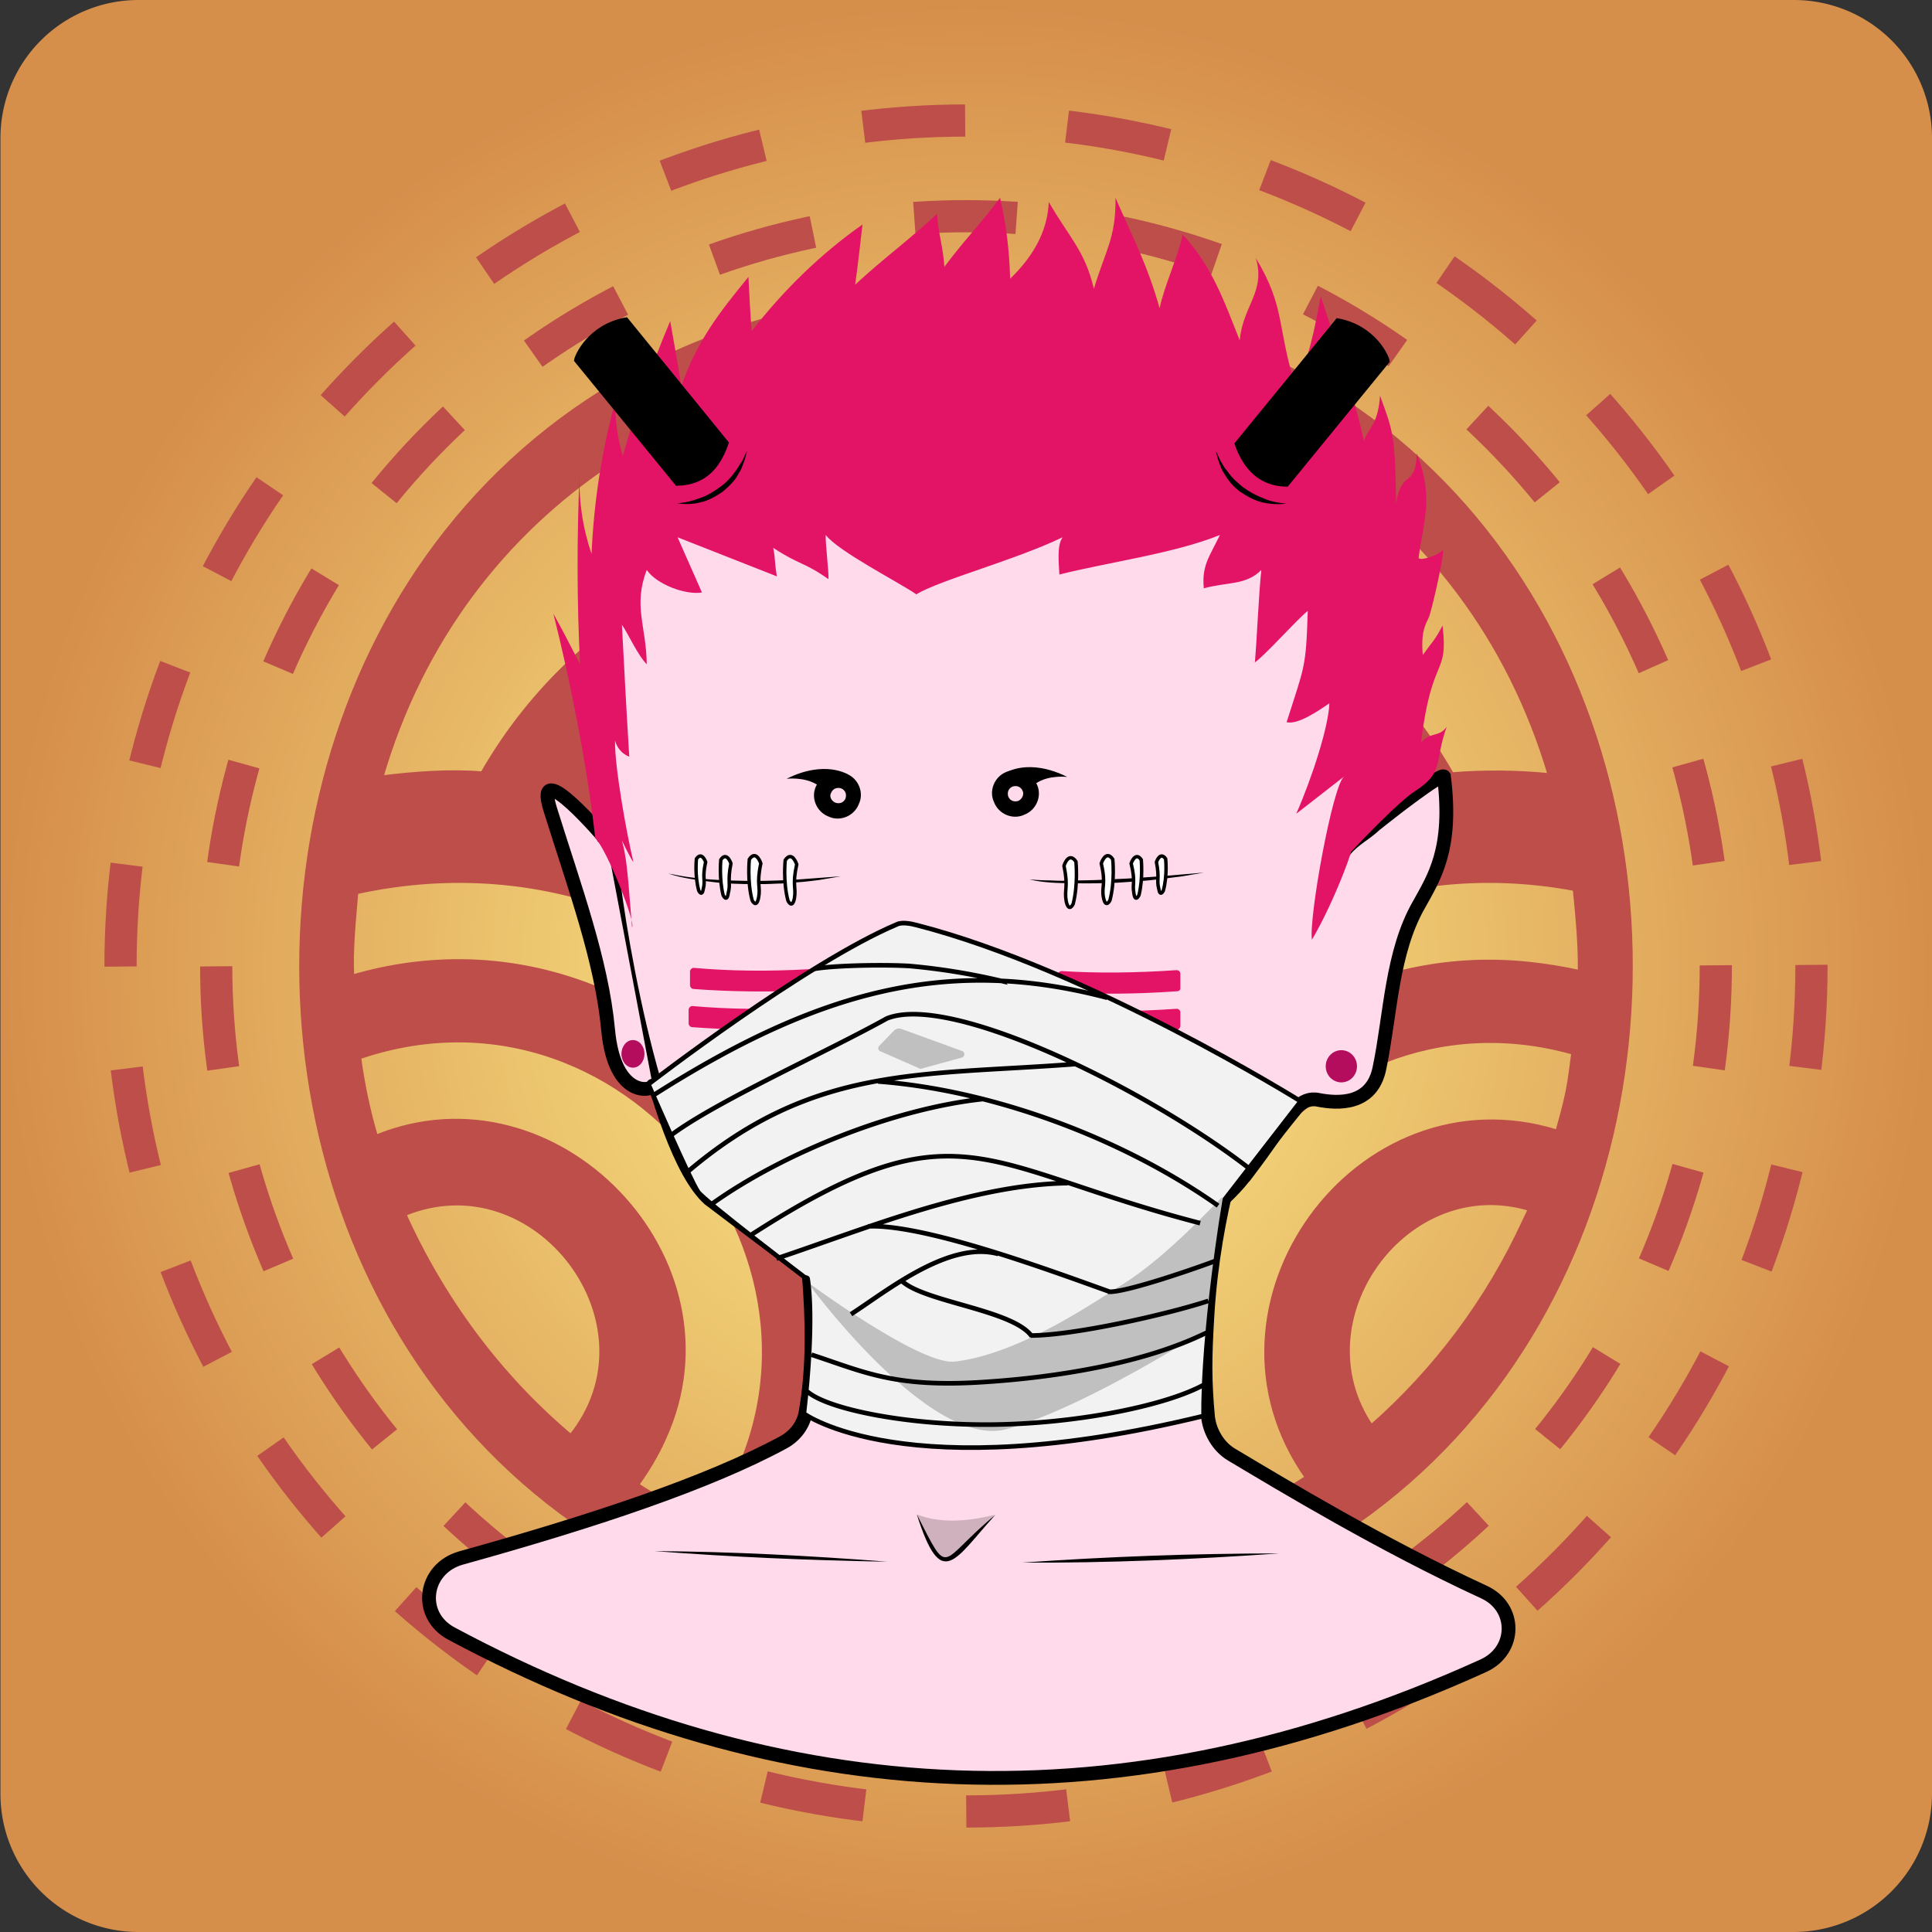<svg version="1.1" xmlns="http://www.w3.org/2000/svg" x="0px" y="0px" xmlns:xlink="http://www.w3.org/1999/xlink" viewBox="0 0 420 420" style="enable-background:new 0 0 420 420;" xml:space="preserve"><rect x="0" y="0" width="420" height="420" fill="#333333" stroke="none"/><g id="background"><g id="Phenomenal"><radialGradient id="radial-gradient" cx="210" cy="212" r="210" gradientTransform="matrix(1, 0, 0, -1, 0, 422)" gradientUnits="userSpaceOnUse"> <stop offset="0" stop-color="#fff38d"/> <stop offset="1" stop-color="#d68e4b"/> </radialGradient><path d="M389.9,419.5H30.1a30,30,0,0,1-30-30V29.5a30,30,0,0,1,30-30H390a30,30,0,0,1,30,30v360A30.11,30.11,0,0,1,389.9,419.5Z" transform="translate(0 0.5)" fill="url(#radial-gradient)"/> <g> <path id="Main_Spin" fill="#bd4e4a" stroke="#bd4e4a" stroke-miterlimit="10" d="M210,63.3c-192.6,3.5-192.6,290,0,293.4 C402.6,353.2,402.6,66.7,210,63.3z M340.8,237.5c-0.6,2.9-1.4,5.7-2.2,8.6c-43.6-13.6-80.9,37.8-54.4,75.1 c-4.9,3.2-10.1,6.1-15.4,8.8c-33.9-50.6,14.8-117.8,73.3-101.2C341.7,231.7,341.4,234.6,340.8,237.5z M331.4,265.5 c-7.9,17.2-19.3,32.4-33.3,44.7c-15.9-23.3,7.6-55.7,34.6-47.4C332.3,263.7,331.8,264.6,331.4,265.5z M332.5,209.6 C265,202.4,217,279,252.9,336.5c-5.8,1.9-11.7,3.5-17.7,4.7c-40.3-73.8,24.6-163.5,107.2-148c0.6,6,1.2,12.2,1.1,18.2 C339.9,210.6,336.2,210,332.5,209.6z M87.8,263.9c28.7-11.9,56,24,36.3,48.4C108.5,299.2,96.2,282.5,87.8,263.9z M144.3,312.7 c17.8-38.8-23.4-81.6-62.6-65.5c-1.7-5.7-2.9-11.5-3.7-17.4c60-20.6,112.7,49.4,76,101.5c-5.5-2.4-10.7-5.3-15.6-8.5 C140.7,319.6,142.7,316.3,144.3,312.7z M174.2,330.4c32.6-64-28.9-138.2-97.7-118c-0.3-6.1,0.4-12.4,0.9-18.5 c85-18.6,151.7,71.7,110.8,147.8c-6.1-1-12.2-2.4-18.1-4.1C171.6,335.3,173,332.9,174.2,330.4z M337,168.6c-7-0.7-14.4-0.8-21.4-0.2 c-43.1-75.9-167.4-75.9-210.7-0.2c-7.3-0.6-14.9,0-22.1,0.9C118.2,47.7,301.1,47.3,337,168.6z M281.1,175.9c-3,1.1-5.9,2.3-8.7,3.6 c-29.6-36.1-93.1-36.7-123.4-1.2c-5.8-2.5-11.9-4.5-18-6.1c36.6-50.4,122.9-50,159,0.7C286.9,173.8,284,174.8,281.1,175.9z M249.6,193.1c-2.4,1.8-4.7,3.6-7,5.6c-16.4-15.6-46-16.4-63.2-1.5c-4.7-3.8-9.6-7.3-14.7-10.5c23.9-24.1,69.1-23.5,92.2,1.3 C254.4,189.6,252,191.3,249.6,193.1z M211.9,239.2c-5.2-10.8-11.8-20.7-19.7-29.4c10.7-8.1,27.9-7.3,37.9,1.6 C222.8,219.7,216.7,229.1,211.9,239.2z"> <animateTransform attributeName="transform" begin="0s" dur="20s" type="rotate" from="-360 210 210" to="0 210 210" repeatCount="indefinite" /> </path> <g id="Spin_Inverse"> <circle fill="none" stroke="#bd4e4a" stroke-width="7" stroke-dasharray="22.261,22.261" cx="210" cy="210" r="163"> <animateTransform attributeName="transform" begin="0s" dur="20s" type="rotate" from="360 210 210" to="0 210 210" repeatCount="indefinite" /> </circle> </g> <g id="Spin"> <circle fill="none" stroke="#bd4e4a" stroke-width="7" stroke-dasharray="22.204,22.204" cx="210" cy="210" r="183.8"> <animateTransform attributeName="transform" begin="0s" dur="20s" type="rotate" from="-360 210 210" to="0 210 210" repeatCount="indefinite" /> </circle> </g> </g></g></g><g id="body"><g id="Yokai"><path id="Neck" display="inline"  fill="#FFDAEA" stroke="#000000" stroke-width="3" stroke-linecap="round" stroke-miterlimit="10" d="M175.8,276.8c0.8,10,1.1,20.2-0.7,30.4c-0.5,2.6-2.2,4.9-4.7,6.3c-16.4,8.9-41.4,17.2-70.2,25.2c-8.1,2.3-9.5,12.4-2.1,16.4c71.9,38.5,146.3,42.5,224.4,7c7.2-3.3,7.3-12.7,0.1-16c-22.3-10.3-43.5-23.1-54.9-29.9c-3-1.8-4.8-5.2-5.1-8.3c-0.7-7.7-0.7-12.5-0.1-22.2c0.7-11.3,2.6-21.2,4.6-29.3"  /><path id="Shadow" display="inline" opacity="0.51"  enable-background="new    " d="M178.1,279c0,0,24.2,35,41,30.6s41.7-21.6,41.7-21.6c1.2-9.1,1.9-17.1,3.7-26c-4.8,4.9-10.4,9.2-18.8,14.5c-11.3,7.1-22,11.3-29.8,13.3L178.1,279z"  /><path id="Head" display="inline"  fill="#FFDAEA" stroke="#000000" stroke-width="3" stroke-linecap="round" stroke-miterlimit="10" d="M313.9,168.8c-0.6-0.8-12.2,8.3-12.2,8.3c0.3-4.9,11.8-53.1-17.3-86c-15.9-17.4-42.2-27.1-69.9-27.7c-24.5-0.5-48.7,10.9-61.6,24.4c-33.5,35-20.1,98.2-20.1,98.2c0.6,10.9,9.1,63.4,21.3,74.6c0,0,33.7,25.7,42.4,30.6c8.8,5,17.1,2.3,17.1,2.3c16-5.9,47.7-25.9,56.8-37.6l0.2-0.2c6.9-9.1,3.9-5.8,11.2-14.8c1.3-1.5,3-2.2,4.8-1.8c4.1,0.8,11.7,1.3,13.3-7c2.4-11.5,2.6-25.1,8.6-35.5C311.7,190.8,315.9,184.6,313.9,168.8z"  /><path id="Ear" display="inline"  fill="#FFDAEA" stroke="#000000" stroke-width="3" stroke-linecap="round" stroke-miterlimit="10" d="M141.9,236c0.1,1.1-8.3,3-9.7-12.1s-7.3-31-12.6-48c-3.8-12.2,12.2,6.7,12.2,6.7"  /><g id="Ear2" display="inline" ><path d="M304,174.7c-0.5,1.3-0.3,2.2-1.2,3.1c-0.9,0.8-2.3,2.1-3.2,2.9c-1.8,1.7-4.4,3-6,5s-2.9,4.1-4.2,6.3c-0.6,1-1.3,2.2-1.9,3.3l-1.7,3.4l-0.2-0.1l1.4-3.6c0.5-1.1,0.9-2.4,1.5-3.5c1.1-2.3,2.3-4.6,3.8-6.8s3-4.4,5.1-5.9c1-0.8,2.2-1.5,3.2-2.1c1.1-0.6,2.2-1.1,3.1-2L304,174.7z" /></g><g id="Body" display="inline" ><g><path d="M222.2,339.7c18.6-1.3,37.3-2,55.9-2C259.5,339,240.9,339.8,222.2,339.7z" /></g><g><path d="M142.3,337.2c16.9,0.1,33.7,1,50.6,2.3C176,339.2,159.3,338.5,142.3,337.2z" /></g><g><path d="M199.3,329.2c7.3,14.3,4.6,10.4,17.1,0.1C207.5,339,204.7,346.2,199.3,329.2z" /></g><path opacity="0.19"  enable-background="new    " d="M199.3,329.2c0,0,3.5,9.3,5.3,10.1c1.8,0.8,11.6-10,11.6-10C209.9,330.9,204,331.1,199.3,329.2z" /></g> <line x1="132.69" y1="184.23" x2="130.73" y2="182.28" fill="#e31466" stroke="#000" stroke-linecap="round" stroke-miterlimit="10" stroke-width="2"/></g></g><g id="mark"><g id="Cheeks Blood"><g display="inline" ><path fill="#E31466" d="M175.8,215.3c-8.6,0.4-17,0.3-25-0.3c-0.4,0-0.8-0.4-0.8-0.8v-3c0-0.4,0.4-0.8,0.8-0.8c7.7,0.7,16.2,0.8,25,0.3c0.4,0,0.8,0.4,0.8,0.8v3C176.5,214.9,176.2,215.3,175.8,215.3z" /><path fill="#E31466" d="M175.5,223.6c-8.6,0.4-17,0.3-25-0.3c-0.4,0-0.8-0.4-0.8-0.8v-3c0-0.4,0.4-0.8,0.8-0.8c7.7,0.7,16.2,0.8,25,0.3c0.4,0,0.8,0.4,0.8,0.8v3C176.3,223.3,176,223.6,175.5,223.6z" /></g><g display="inline" ><path fill="#E31466" d="M255.8,215.5c-8.6,0.6-17,0.7-25,0.2c-0.4,0-0.8-0.3-0.8-0.8v-3c0-0.4,0.3-0.8,0.8-0.8c7.7,0.5,16.2,0.4,25-0.2c0.4,0,0.8,0.3,0.8,0.8v3C256.7,215.1,256.4,215.5,255.8,215.5z" /><path fill="#E31466" d="M255.8,223.9c-8.6,0.6-17,0.7-25,0.2c-0.4,0-0.8-0.3-0.8-0.8v-3c0-0.4,0.3-0.8,0.8-0.8c7.7,0.5,16.2,0.4,25-0.2c0.4,0,0.8,0.3,0.8,0.8v3C256.5,223.5,256.2,223.9,255.8,223.9z" /></g></g></g><g id="mouth"><g id="Angry"><g display="inline" ><path fill="#FFFFFF" d="M211.5,246.9c-7.9,1.5-19.6,0.3-23.8-0.9c-4.5-1.3-8.6,3.2-9.7,7.5c-0.5,2.6-1.4,7.7,3.9,10.5c6.7,2.5,6.4,0.1,10.4-2c3.9-2.1,11.3-1.1,17.3,2c6.1,3.1,15.1,2.3,20.2-0.4c3.2-1.8,3.8-7.9-4.8-14.7C222.5,247,220.4,245.2,211.5,246.9" /><path d="M211.5,247c-4.1,1-8.3,1.2-12.4,1.2c-2.1,0-4.2-0.2-6.3-0.4c-1-0.1-2.1-0.3-3.1-0.4c-0.5-0.1-1-0.2-1.6-0.3c-0.3-0.1-0.6-0.1-0.8-0.2c-0.2,0-0.4-0.1-0.6-0.1c-1.7-0.2-3.5,0.6-4.9,1.9c-1.4,1.3-2.5,3-3.1,4.8c-0.5,1.9-0.8,4-0.3,5.8c0.2,0.9,0.7,1.8,1.3,2.6c0.6,0.7,1.4,1.4,2.3,1.9l0,0c1.6,0.6,3.2,1.2,4.9,1c1.6-0.1,2.8-1.6,4.3-2.5c1.4-1,3.2-1.6,5-1.8c1.8-0.2,3.5-0.1,5.3,0.1c1.7,0.2,3.5,0.7,5.1,1.2c0.8,0.3,1.7,0.6,2.5,1s1.6,0.7,2.3,1c3,1.1,6.4,1.4,9.7,1.1c1.6-0.2,3.3-0.4,4.9-0.9c0.8-0.2,1.6-0.5,2.3-0.8c0.4-0.1,0.7-0.3,1.1-0.5l0.4-0.3c0.1-0.1,0.2-0.2,0.4-0.3c0.9-0.9,1.1-2.4,0.8-3.9s-1.1-2.9-2-4.3c-0.9-1.3-2.1-2.5-3.3-3.7c-0.6-0.6-1.3-1.1-1.9-1.6c-0.7-0.5-1.3-0.9-2.1-1.2c-1.5-0.6-3.2-0.8-4.9-0.8C214.9,246.6,213.2,246.8,211.5,247c-0.1,0-0.1,0-0.1-0.1s0-0.1,0.1-0.1c1.7-0.4,3.4-0.8,5.1-0.9c1.7-0.2,3.5-0.1,5.3,0.5c0.9,0.3,1.7,0.7,2.4,1.2s1.4,1,2.1,1.6c1.4,1.1,2.7,2.3,3.8,3.7s2.1,3,2.5,4.9c0.5,1.8,0.3,4.1-1.2,5.8c-0.2,0.2-0.4,0.4-0.6,0.6c-0.2,0.2-0.5,0.3-0.7,0.5c-0.4,0.2-0.8,0.4-1.2,0.6c-0.8,0.4-1.7,0.7-2.6,0.9c-1.7,0.5-3.5,0.8-5.3,0.9c-3.5,0.2-7.2-0.1-10.5-1.5c-0.8-0.4-1.7-0.8-2.4-1.1c-0.7-0.4-1.5-0.7-2.3-1c-1.6-0.6-3.2-1.1-4.8-1.4s-3.3-0.5-5-0.4s-3.2,0.5-4.7,1.4c-0.7,0.4-1.4,0.9-2.1,1.4c-0.7,0.5-1.6,1-2.5,1c-0.9,0.1-1.8-0.1-2.7-0.3c-0.9-0.2-1.7-0.5-2.5-0.8l0,0l0,0c-0.9-0.5-1.8-1.1-2.6-1.9c-0.7-0.8-1.3-1.8-1.7-2.8c-0.7-2.1-0.5-4.3-0.1-6.5c0.5-2.2,1.6-4.1,3.2-5.7c0.8-0.8,1.7-1.5,2.8-1.9c1.1-0.5,2.3-0.7,3.5-0.5c0.3,0,0.6,0.1,0.9,0.2c0.3,0.1,0.5,0.1,0.7,0.2c0.5,0.1,1,0.2,1.5,0.3c1,0.2,2,0.4,3,0.5c2,0.3,4.1,0.5,6.1,0.7c4.1,0.3,8.2,0.4,12.3,0c0.1,0,0.1,0,0.1,0.1C211.6,246.9,211.6,247,211.5,247z" /></g><g display="inline" ><path fill="#FFFFFF" d="M209.7,255.6l4.6-2.3c0,0,4.2,3,5.6,3.1s5.5-3.3,5.5-3.3l4.4,1.5" /><path d="M209.7,255.5c0.6-0.7,1.3-1.2,2-1.7s1.5-0.9,2.2-1.3l0.5-0.2l0.4,0.3c0.8,0.7,1.5,1.6,2.4,2.2c0.4,0.3,0.9,0.6,1.4,0.8s1.1,0.3,1.4,0.3c0.2-0.1,0.7-0.4,1.1-0.7c0.4-0.3,0.8-0.6,1.2-0.9c0.8-0.6,1.6-1.3,2.5-1.9l0.5-0.4l0.4,0.2c0.7,0.3,1.4,0.7,2.1,1c0.7,0.4,1.4,0.8,2,1.3c0,0,0.1,0.1,0,0.1h-0.1c-0.8,0-1.6-0.1-2.4-0.2c-0.8-0.1-1.5-0.3-2.3-0.5l1-0.2c-0.8,0.8-1.7,1.4-2.7,2c-0.5,0.3-1,0.6-1.5,0.8c-0.6,0.2-1.1,0.4-1.9,0.4c-0.8-0.2-1.1-0.6-1.6-0.8c-0.5-0.3-0.9-0.6-1.4-0.8c-1-0.5-2.1-0.7-3-1.3l0.9,0.1c-0.7,0.4-1.5,0.7-2.4,1c-0.8,0.3-1.7,0.5-2.6,0.6C209.7,255.7,209.6,255.6,209.7,255.5C209.6,255.6,209.6,255.5,209.7,255.5z" /></g><g display="inline" ><polyline fill="#FFFFFF" points="177.9,255.4 180.5,253.4 184.2,255.6 187.1,255.5 " /><path d="M177.8,255.3c0.1-0.4,0.2-0.6,0.3-0.9c0.2-0.3,0.3-0.5,0.5-0.7s0.4-0.4,0.6-0.5c0.2-0.1,0.6-0.2,0.8-0.2l0.6-0.1l0.1,0.1c0.2,0.3,0.5,0.6,0.8,0.8s0.7,0.2,1.1,0.3c0.4,0,0.7,0.1,1.1,0.3c0.3,0.1,0.7,0.3,1,0.4l-0.6-0.2c0.5,0,1,0.1,1.5,0.2c0.2,0.1,0.5,0.2,0.7,0.3s0.5,0.2,0.7,0.4c0.1,0,0.1,0.1,0,0.2l0,0c-0.2,0.2-0.5,0.3-0.7,0.5c-0.2,0.1-0.5,0.2-0.7,0.3c-0.5,0.2-1,0.3-1.4,0.3h-0.3l-0.3-0.2c-0.3-0.2-0.6-0.4-0.9-0.7c-0.3-0.2-0.5-0.5-0.8-0.8c-0.2-0.3-0.5-0.6-0.8-0.8s-0.6-0.3-1-0.3h0.6c-0.1,0.3-0.3,0.6-0.5,0.8s-0.4,0.3-0.7,0.5c-0.2,0.1-0.5,0.2-0.8,0.3s-0.6,0.1-1,0.1C177.9,255.5,177.8,255.4,177.8,255.3L177.8,255.3z" /></g></g></g><g id="nose"><g id="Akuma"><path opacity="0.5" stroke="#000000" stroke-miterlimit="10" enable-background="new    " d="M191.6,224.5c6.1,1,12.2,1.7,19.8,0.4l-8.9,6.8c-0.5,0.4-1.3,0.4-1.8,0L191.6,224.5z"  /><path stroke="#000000" stroke-width="0.75" stroke-miterlimit="10" d="M196.4,229.2c-0.4,0.3-2.1-0.9-4.1-2.5c-1.9-1.6-3-2.7-2.6-2.9c0.4-0.3,2.5,0,4.2,1.8C195.4,227.2,196.8,228.8,196.4,229.2z"  /><path stroke="#000000" stroke-width="0.75" stroke-miterlimit="10" d="M206.5,228.7c0.3,0.4,2.2-0.3,4.2-1.7c2-1.5,3.5-2,3.2-2.4s-2.5-0.7-4.5,0.7C207.4,226.9,206.1,228.2,206.5,228.7z"  /></g></g><g id="eyes"><g id="Stitched"><g display="inline" ><g><path d="M223.8,191.2c1.6,0.1,3.1,0.2,4.7,0.2c1.6,0.1,3.1,0.1,4.7,0c3.1,0,6.4-0.1,9.5-0.3c3.1-0.1,6.4-0.4,9.5-0.6l9.5-0.8c-1.6,0.3-3.1,0.5-4.7,0.8c-1.6,0.2-3.1,0.4-4.7,0.6c-3.1,0.4-6.4,0.6-9.5,0.8c-3.1,0.1-6.4,0.2-9.5,0.1C230,192,226.9,191.9,223.8,191.2z" /></g><g id="Strip_00000145047919819781265440000015374262668379115410_"><path fill="#FFFFFF" stroke="#000000" stroke-width="0.75" stroke-miterlimit="10" d="M231.3,188.2c0,0,1-3.2,2.6-0.9c0,0,0.5,4.9-0.6,9.2c0,0-0.9,2-1.5-0.5C231.3,193.3,232.3,193,231.3,188.2z" /><path fill="#FFFFFF" stroke="#000000" stroke-width="0.75" stroke-miterlimit="10" d="M239.4,187.7c0,0,1-3.1,2.5-0.9c0,0,0.5,4.7-0.6,8.9c0,0-0.9,1.9-1.4-0.5C239.4,192.7,240.5,192.4,239.4,187.7z" /><path fill="#FFFFFF" stroke="#000000" stroke-width="0.75" stroke-miterlimit="10" d="M245.9,187.7c0,0,0.9-2.7,2.2-0.8c0,0,0.4,4.1-0.5,7.7c0,0-0.8,1.7-1.1-0.4C246.1,192,246.9,191.8,245.9,187.7z" /><path fill="#FFFFFF" stroke="#000000" stroke-width="0.75" stroke-miterlimit="10" d="M251.4,187.4c0,0,0.8-2.4,2-0.7c0,0,0.4,3.6-0.5,6.9c0,0-0.7,1.5-1-0.4C251.4,191.2,252.1,191,251.4,187.4z" /></g></g><g display="inline" ><g><path d="M145.3,189.9c1.6,0.3,3,0.6,4.6,0.8s3.1,0.4,4.7,0.5c3.1,0.2,6.3,0.3,9.4,0.3s6.3-0.1,9.4-0.3c3.1-0.2,6.3-0.5,9.4-0.7c-1.6,0.3-3.1,0.5-4.7,0.8c-1.6,0.2-3.1,0.4-4.7,0.5c-1.6,0.1-3.1,0.3-4.7,0.3c-1.6,0.1-3.1,0.1-4.7,0.1c-3.1,0-6.3-0.1-9.4-0.5C151.4,191.3,148.2,190.9,145.3,189.9z" /></g><g id="Strip_00000020356765003249034850000016175079805633892000_"><path fill="#FFFFFF" stroke="#000000" stroke-width="0.75" stroke-miterlimit="10" d="M173.2,187.9c0,0-1-3.1-2.5-0.9c0,0-0.5,4.7,0.6,8.8c0,0,0.9,1.9,1.4-0.5C173.1,192.8,172.2,192.5,173.2,187.9z" /><path fill="#FFFFFF" stroke="#000000" stroke-width="0.75" stroke-miterlimit="10" d="M165.4,187.7c0,0-1-3.1-2.5-0.9c0,0-0.5,4.7,0.6,8.9c0,0,0.9,1.9,1.4-0.5C165.4,192.7,164.4,192.4,165.4,187.7z" /><path fill="#FFFFFF" stroke="#000000" stroke-width="0.75" stroke-miterlimit="10" d="M158.9,187.7c0,0-0.9-2.7-2.2-0.8c0,0-0.4,4.1,0.5,7.7c0,0,0.8,1.7,1.1-0.4C158.9,192,158.1,191.8,158.9,187.7z" /><path fill="#FFFFFF" stroke="#000000" stroke-width="0.75" stroke-miterlimit="10" d="M153.4,187.4c0,0-0.8-2.4-2-0.7c0,0-0.4,3.6,0.5,6.9c0,0,0.7,1.5,1-0.4C153.4,191.2,152.6,191,153.4,187.4z" /></g></g></g></g><g id="eyebrow"><g id="Tomoe Moon"><g display="inline"> <path  fill="#000000" d="M218.6,168c0,0,5-3.3,13.4,0.9c0,0-4-0.5-6.8,1.4"/> <path  fill="#000000" d="M218.8,167.8c-2.6,1-3.9,4.1-2.7,6.6c1,2.6,4.1,3.9,6.6,2.7 c2.6-1,3.9-4.1,2.7-6.6C224.3,168.1,221.4,166.8,218.8,167.8z M221.4,174.1c-0.9,0.3-1.8,0-2.2-0.9c-0.3-0.9,0-1.8,0.9-2.2 c0.9-0.3,1.8,0,2.2,0.9C222.7,172.7,222.2,173.7,221.4,174.1z"/> </g> <g display="inline"> <path  fill="#000000" d="M184.4,168.4c0,0-5-3.3-13.4,0.9c0,0,4-0.5,6.8,1.4"/> <path  fill="#000000" d="M184,168.2c2.6,1,3.9,4.1,2.7,6.6c-1,2.6-4.1,3.9-6.6,2.7 c-2.6-1-3.9-4.1-2.7-6.6C178.7,168.4,181.5,167.2,184,168.2z M181.6,174.5c0.9,0.3,1.8,0,2.2-0.9c0.3-0.9,0-1.8-0.9-2.2 c-0.9-0.3-1.8,0-2.2,0.9C180.2,173.1,180.7,174.1,181.6,174.5z"/> </g></g></g><g id="earrings"><g id="Circle Blood"><g display="inline" ><ellipse fill="#B50D5E" cx="137.6" cy="229.1" rx="2.5" ry="3" /></g><g display="inline" ><ellipse fill="#B50D5E" cx="291.6" cy="231.8" rx="3.4" ry="3.5" /></g></g></g><g id="hair"><g id="Flame Blood"><path display="inline" fill="#E31466" d="M292.2,168.8c-2.7,2.1-7.7,6-10.4,8.1c3.5-8,7-18.9,7.2-24c-2.4,1.6-6.8,4.7-9.3,4.1 c3.9-12.3,4.2-11.6,4.6-24.2c-2.5,2-8.9,9.3-11.5,11.2c0.5-5.9,0.8-14.3,1.4-20.1c-3.3,3.4-7.6,2.6-12.5,4c-0.5-5,1.3-7,3.5-11.6 c-9.8,4-24.7,6-34.9,8.6c-0.1-2.4-0.6-6.3,0.7-8.1c-10.4,5-26.7,9.3-31.8,12.4c-4.1-2.8-16.9-9.3-19.7-12.9 c-0.1,1.6,0.7,8,0.6,9.6c-5.4-3.8-6.2-3-12-6.8c0.5,2.6,0.3,3.6,0.8,6.2c-7.2-2.8-14.4-5.7-21.6-8.5c1.8,4,3.5,8,5.3,12 c-3.6,0.6-9.9-1.8-12-4.9c-3,7.8-0.1,12.2,0,20.5c-2-2-3.9-6.4-5.4-8.6c0.5,9.6,1,19.1,1.6,28.7c-1.6-0.6-2.7-2-3.1-3.5 c-0.1,5.8,2.6,20.6,4,26.4c-0.8-0.8-5.5-10.9-5.7-12.1c4.3,7.9,4.1,10.5,5.4,26.3c0.9-0.9-5.5-17-8-19.4 c-1.7-15.4-5.3-33.7-9.1-48.8c2,3.6,3.9,7.3,5.8,11c-0.7-13.8-0.7-27.6-0.1-41.4c-0.2,5.9,0.7,11.9,2.6,17.4 c0.5-11.3,2.2-22.4,5.2-33.3c-0.1,4.1,0.4,8.1,1.6,12c2.8-10,6.3-19.8,10.3-29.3c0.8,4.7,1.7,9.4,2.4,14.1 c3.6-9.9,7.9-15.5,14.6-23.7c0.2,4,0.4,7.8,0.7,11.8c6.9-8.9,15-16.8,24.1-23.2c-0.5,4.4-1,8.8-1.6,13.1 c6.1-5.7,11.7-9.7,17.8-15.4c0.3,4.4,1.3,7,1.6,11.5c4-5.4,8.1-9.6,12.1-15c1.4,6.1,2,11.3,2.2,17.6c4.8-4.7,8.1-10,8.4-16.7 c4.2,7.4,7.9,10.6,9.8,18.9c2.5-8.4,4.8-11,4.7-19.8c4.4,10.1,6.8,14.3,9.6,24c0.9-4.6,4.1-11.5,5-16c6.3,6.7,9.1,14.6,12.4,23 c0.7-7.6,5.7-10.6,3.5-17.9c6.5,10.7,4.6,15.2,8.6,27.7c2.9-5.3,4.4-13.3,5.5-19.4c2.7,8,7.7,23.1,9.4,31.5 c0.7-2.7,3.1-3.3,3.5-9.9c2.8,7.7,3.3,8.4,3.5,23.4c1.1-7.4,4.3-3.3,4.5-10.8c3.8,9.6,1.4,14.8,0.4,22.6c-0.1,0.9,4.2-0.4,5.1-1.5 c1-1.3-2.1,12.4-2.8,14.3c-0.5,1.4-1.9,2.7-1.4,8.4c2.2-3.1,2.5-3,4.3-6.4c1.3,11.3-2.3,6-4.7,25.5c1.9-2.5,3.9-1.1,5.6-3.5 c-2.8,7.8-0.4,9.8-6.9,14c-3.3,2.1-11.2,10.3-14.2,13.5c1.6-3.3-2.9,9.8-8.2,18.8C284.5,199.5,289.7,170.7,292.2,168.8z"/></g></g><g id="accessory"><g id="Power Stick"><g display="inline" ><path stroke="#000000" stroke-miterlimit="10" d="M279.7,105.3l21.9-26.8c-0.1-0.8-2.8-7.3-10.8-8.8l-21.9,26.8C270.8,101.9,274.2,105.2,279.7,105.3z" /><g><path d="M279.6,109.5c-1.7,0.2-3.5,0.1-5.2-0.3s-3.3-1.3-4.8-2.3c-1.4-1-2.6-2.4-3.5-4c-0.5-0.7-0.8-1.6-1.1-2.4c-0.3-0.8-0.5-1.7-0.7-2.5c0.4,0.7,0.7,1.6,1.1,2.3c0.4,0.7,0.8,1.5,1.4,2.1c0.9,1.4,2.2,2.5,3.4,3.5c1.4,1,2.8,1.8,4.4,2.4C276.1,109,277.8,109.3,279.6,109.5z" /></g></g><g id="Power_Head" display="inline" ><path stroke="#000000" stroke-miterlimit="10" d="M147.2,105.1l-21.9-26.8c0.1-0.8,2.8-7.3,10.8-8.8l21.8,26.8C156,101.9,152.7,105,147.2,105.1z" /><g><path d="M147.2,109.4c1.7-0.1,3.3-0.5,4.9-1.1c1.6-0.5,3-1.4,4.4-2.4s2.5-2.2,3.4-3.5c0.5-0.6,0.9-1.5,1.4-2.1c0.4-0.7,0.7-1.6,1.1-2.3c-0.2,0.8-0.4,1.7-0.7,2.5s-0.6,1.7-1.1,2.4c-0.8,1.6-2.1,2.8-3.5,4c-1.5,1-3,1.9-4.8,2.3C150.8,109.6,149,109.7,147.2,109.4z" /></g></g></g></g><g id="mask"><g id="Strap Pure"><g><path id="Classic" d="M174.76,306.81s22.1,16.3,86.9.5c0,0-.5-15.3,4.6-47.1l16.5-21.3s-46-28.7-83.5-38.3c-1.1-.3-3.1-.7-4.2-.2-19.9,8.4-54.1,34.8-54.1,34.8s9,20.8,10.8,23.4c1.4,2,23.1,18.5,23.1,18.5s.7.2.7.3C175.76,278.61,177.06,286.71,174.76,306.81Z" transform="translate(0 0.5)" fill="#F2F2F2" stroke="#000" stroke-miterlimit="10"/><path d="M199.5,231.6l-8.2-3.6a.71.71,0,0,1-.2-1.1l3.3-3.4a1.53,1.53,0,0,1,1.6-.3l13.2,4.8a.75.75,0,0,1-.1,1.4l-9.1,2.5C199.8,231.7,199.5,231.7,199.5,231.6Zm-24,46.6s26.5,36.4,43.2,32,43.7-21.8,43.7-21.8c1.3-9.1,2.2-19.7,3.3-28.7-4.8,4.9-13.3,13.8-21.8,19.1-5.2,3.2-22.1,15.1-36.4,16.7C200,296.3,175.5,278.2,175.5,278.2Z" transform="translate(0 0.5)" opacity="0.21" style="isolation: isolate"/> <path d="M142.2,237.5c35.7-22.7,64-30.2,98.5-21.1m30.6,36.9c-21.9-16.9-64.5-38-78.5-32.4-13.3,7.4-37,18-46.8,25.3m88-15.4c-33.8,2.6-57.2.1-84.7,23.6m115.5,7.2c-20.5-14.5-48.7-25.1-73.9-27m23,3.8c-19.3,2-43.6,11.7-59.1,22.8m106.1,4.2c-47.9-12.4-52.5-26.6-98,2.8m69.2-11.5c-20.7.3-43.9,9.9-63.3,16.4m72.4,7.2c-11.5-4.1-40.1-14.8-52.5-14.2m28.3,6c-10.7-2.9-24,7.9-32,13.1m39.3,4.8c-4-5.7-23-7.4-28.1-11.9M175.5,302c4.3,3.8,21.4,7.3,39.5,7.2,18.5-.1,38.1-4,46.6-8.6M176.4,294c11.6,3.8,18.2,7.3,38.1,5.9,15.1-1,34.3-4,47.8-10.7m-38.25.63c9.4,0,29.85-4.63,38.65-7.53m-21.8-2c3.4.4,20-5.4,23.6-6.8m-47-60.8a141,141,0,0,0-19.8-3.2c-5-.3-15.5-.2-20.6.6" transform="translate(0 0.5)" fill="none" stroke="#000" stroke-miterlimit="10"/> </g></g></g></svg>